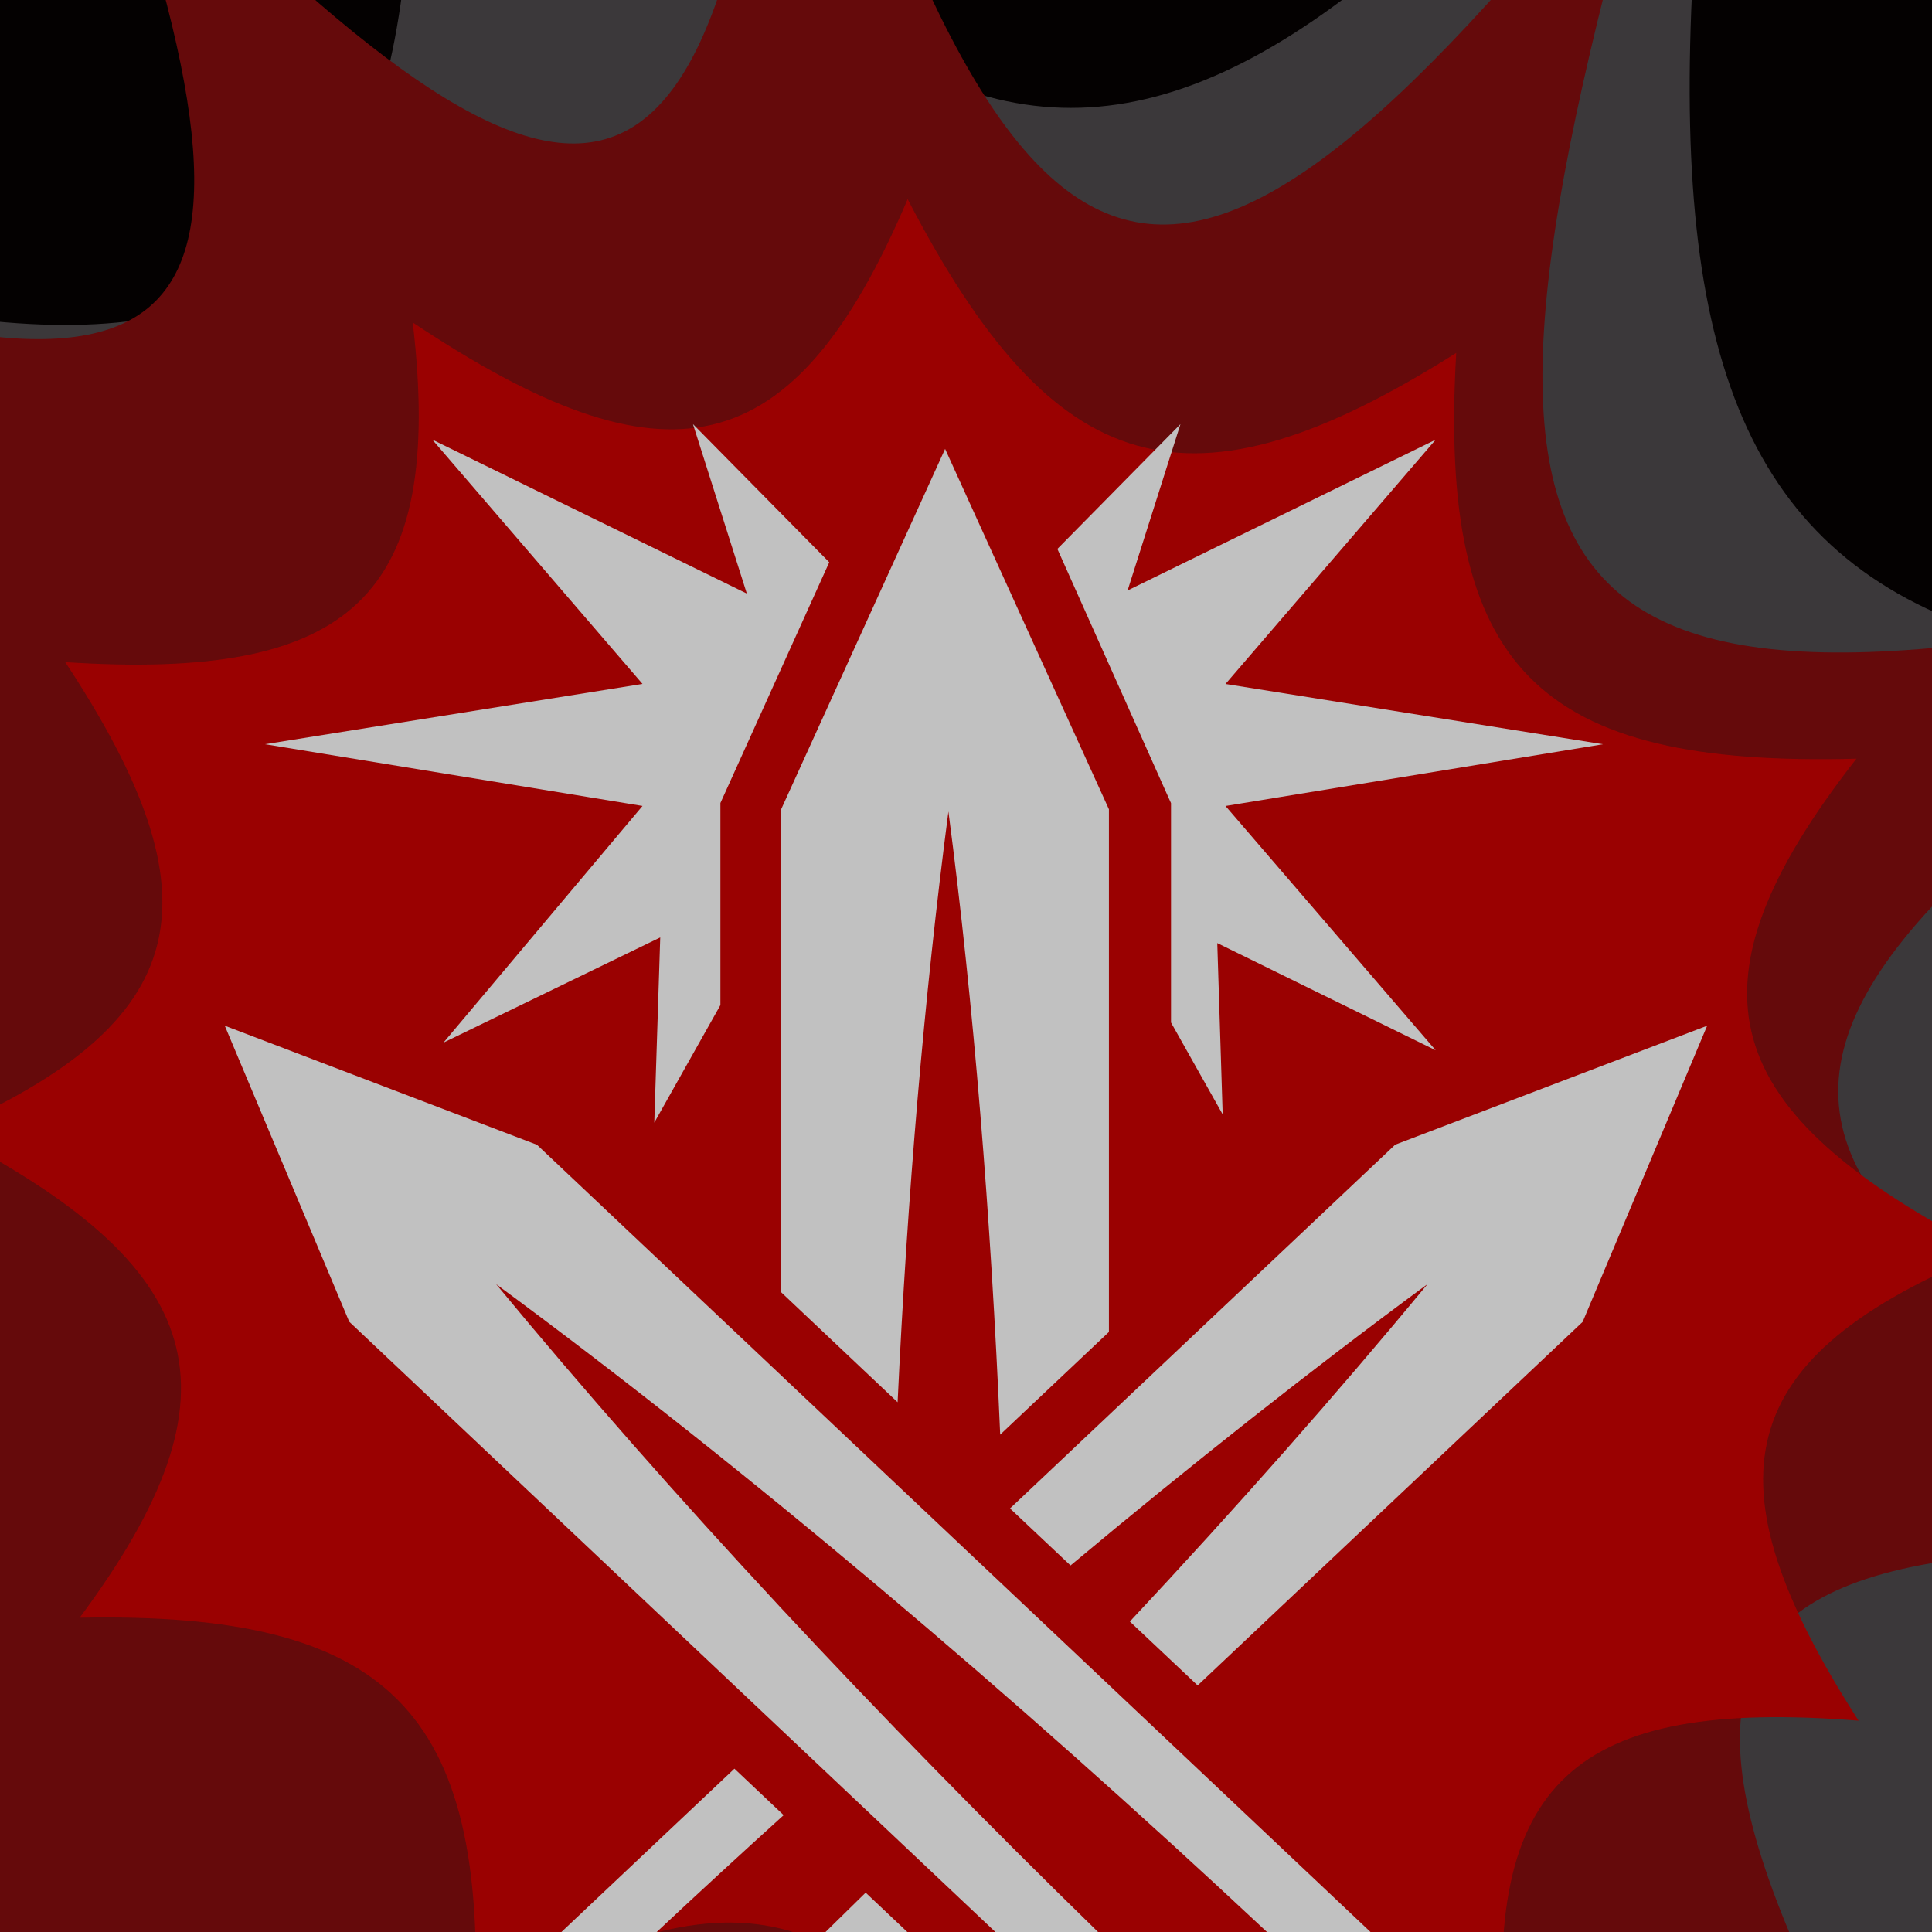 <?xml version="1.0" encoding="UTF-8"?>
<svg id="konter" xmlns="http://www.w3.org/2000/svg" xmlns:xlink="http://www.w3.org/1999/xlink" viewBox="0 0 50 50">
  <defs>
    <clipPath id="clippath">
      <rect width="50" height="50" fill="none"/>
    </clipPath>
  </defs>
  <g clip-path="url(#clippath)">
    <rect width="50" height="50" fill="#040101"/>
    <path d="M71.615,54.378c-29.1-7.919-34.032-4.785-31.844,24.305-13.409-26.961-19.699-27.967-42.597-10.503,11.621-24.12,7.701-29.14-19.173-33.271C1.316,28.187,1.676,22.355-14.781,4.374,7.523,12.45,12.454,9.316,10.16-13.372,23.676,7.187,29.965,8.193,44.883-10.692c-3.641,25.541,.279,30.562,27.117,27.129-23.279,14.285-23.64,20.118-.385,37.942Z" fill="#3b383a"/>
    <path d="M52.887,61.912c-17.482-14.425-20.66-12.488-20.762,8.654-6.922-19.149-10.767-19.093-20.884-3.213,2.546-17.659-1.178-19.495-16.824-12.301C3.524,42.282,1.122,38.894-14.634,38.16c12.803-6.46,12.251-10.266-1.073-16.864C-1.525,20.643-.114,17.2-9.779,5.974,4.783,11.457,7.96,9.52,2.554-5.443,14.983,7.527,18.829,7.471,20.307-10.472c6.093,19.722,9.818,21.558,22.547,5.35-6.19,21.783-3.789,25.171,18.926,19.706-19.762,12.659-19.21,16.465,3.563,26.311-23.631-2.595-25.041,.848-12.456,21.016Z" fill="#650a0b"/>
    <path d="M48.1,44.531c-7.347-.583-9.783,1.555-9.12,8.62-6.392-4.302-9.684-3.678-12.731,3.003-3.716-7.074-7.187-8.092-13.959-3.99,.325-7.907-2.244-10.454-10.228-10.298,4.372-5.888,3.328-9.072-3.513-12.591,6.491-2.831,7.186-5.997,3.14-12.139,7.388,.48,9.824-1.658,8.993-8.79,6.559,4.369,9.851,3.745,12.808-3.192,3.807,7.329,7.278,8.347,14.197,3.98-.473,8.172,2.096,10.72,10.357,10.501-4.649,5.95-3.605,9.133,3.405,12.763-6.66,2.721-7.355,5.888-3.35,12.132Z" fill="#9a0101"/>
    <path d="M17.935,10.979l1.393,4.382-8.139-3.983,5.439,6.322-9.77,1.56,9.77,1.598-5.15,6.124,5.609-2.721-.154,4.792,1.711-3.041v-5.23l.065-.143,2.752-6.088-3.525-3.573,0-0Zm12.613,0l-3.183,3.227,2.876,6.436,.065,.143v5.678l1.337,2.377-.14-4.433,5.652,2.774-5.439-6.322,9.77-1.598-9.77-1.56,5.439-6.322-7.973,3.902,1.367-4.301,0-0Zm-6.089,.639l-4.242,9.325v12.501l3.013,2.846c.251-5.329,.688-10.501,1.315-15.288,.656,5.003,1.099,10.488,1.34,16.126l2.814-2.657v-13.527l-4.239-9.325-0-0ZM5.817,26.545l3.221,7.661,16.723,15.795h2.657c-5.722-5.579-11.081-11.321-15.578-16.767,6.443,4.744,13.377,10.615,19.95,16.767h2.679L13.897,29.627l-8.08-3.082,0,0Zm38.366,0l-8.075,3.079-9.969,9.414,1.566,1.476c3.129-2.614,6.237-5.071,9.239-7.281-2.355,2.852-4.947,5.784-7.703,8.732l1.754,1.654,9.964-9.409,3.223-7.666,0,0Zm-25.176,19.228l-4.477,4.227h2.466c1.086-1.017,2.183-2.026,3.285-3.024l-1.275-1.204-0,0Zm3.396,3.209c-.345,.34-.69,.679-1.038,1.018h2.116l-1.078-1.018Z" fill="#c1c1c1"/>
  </g>
</svg>